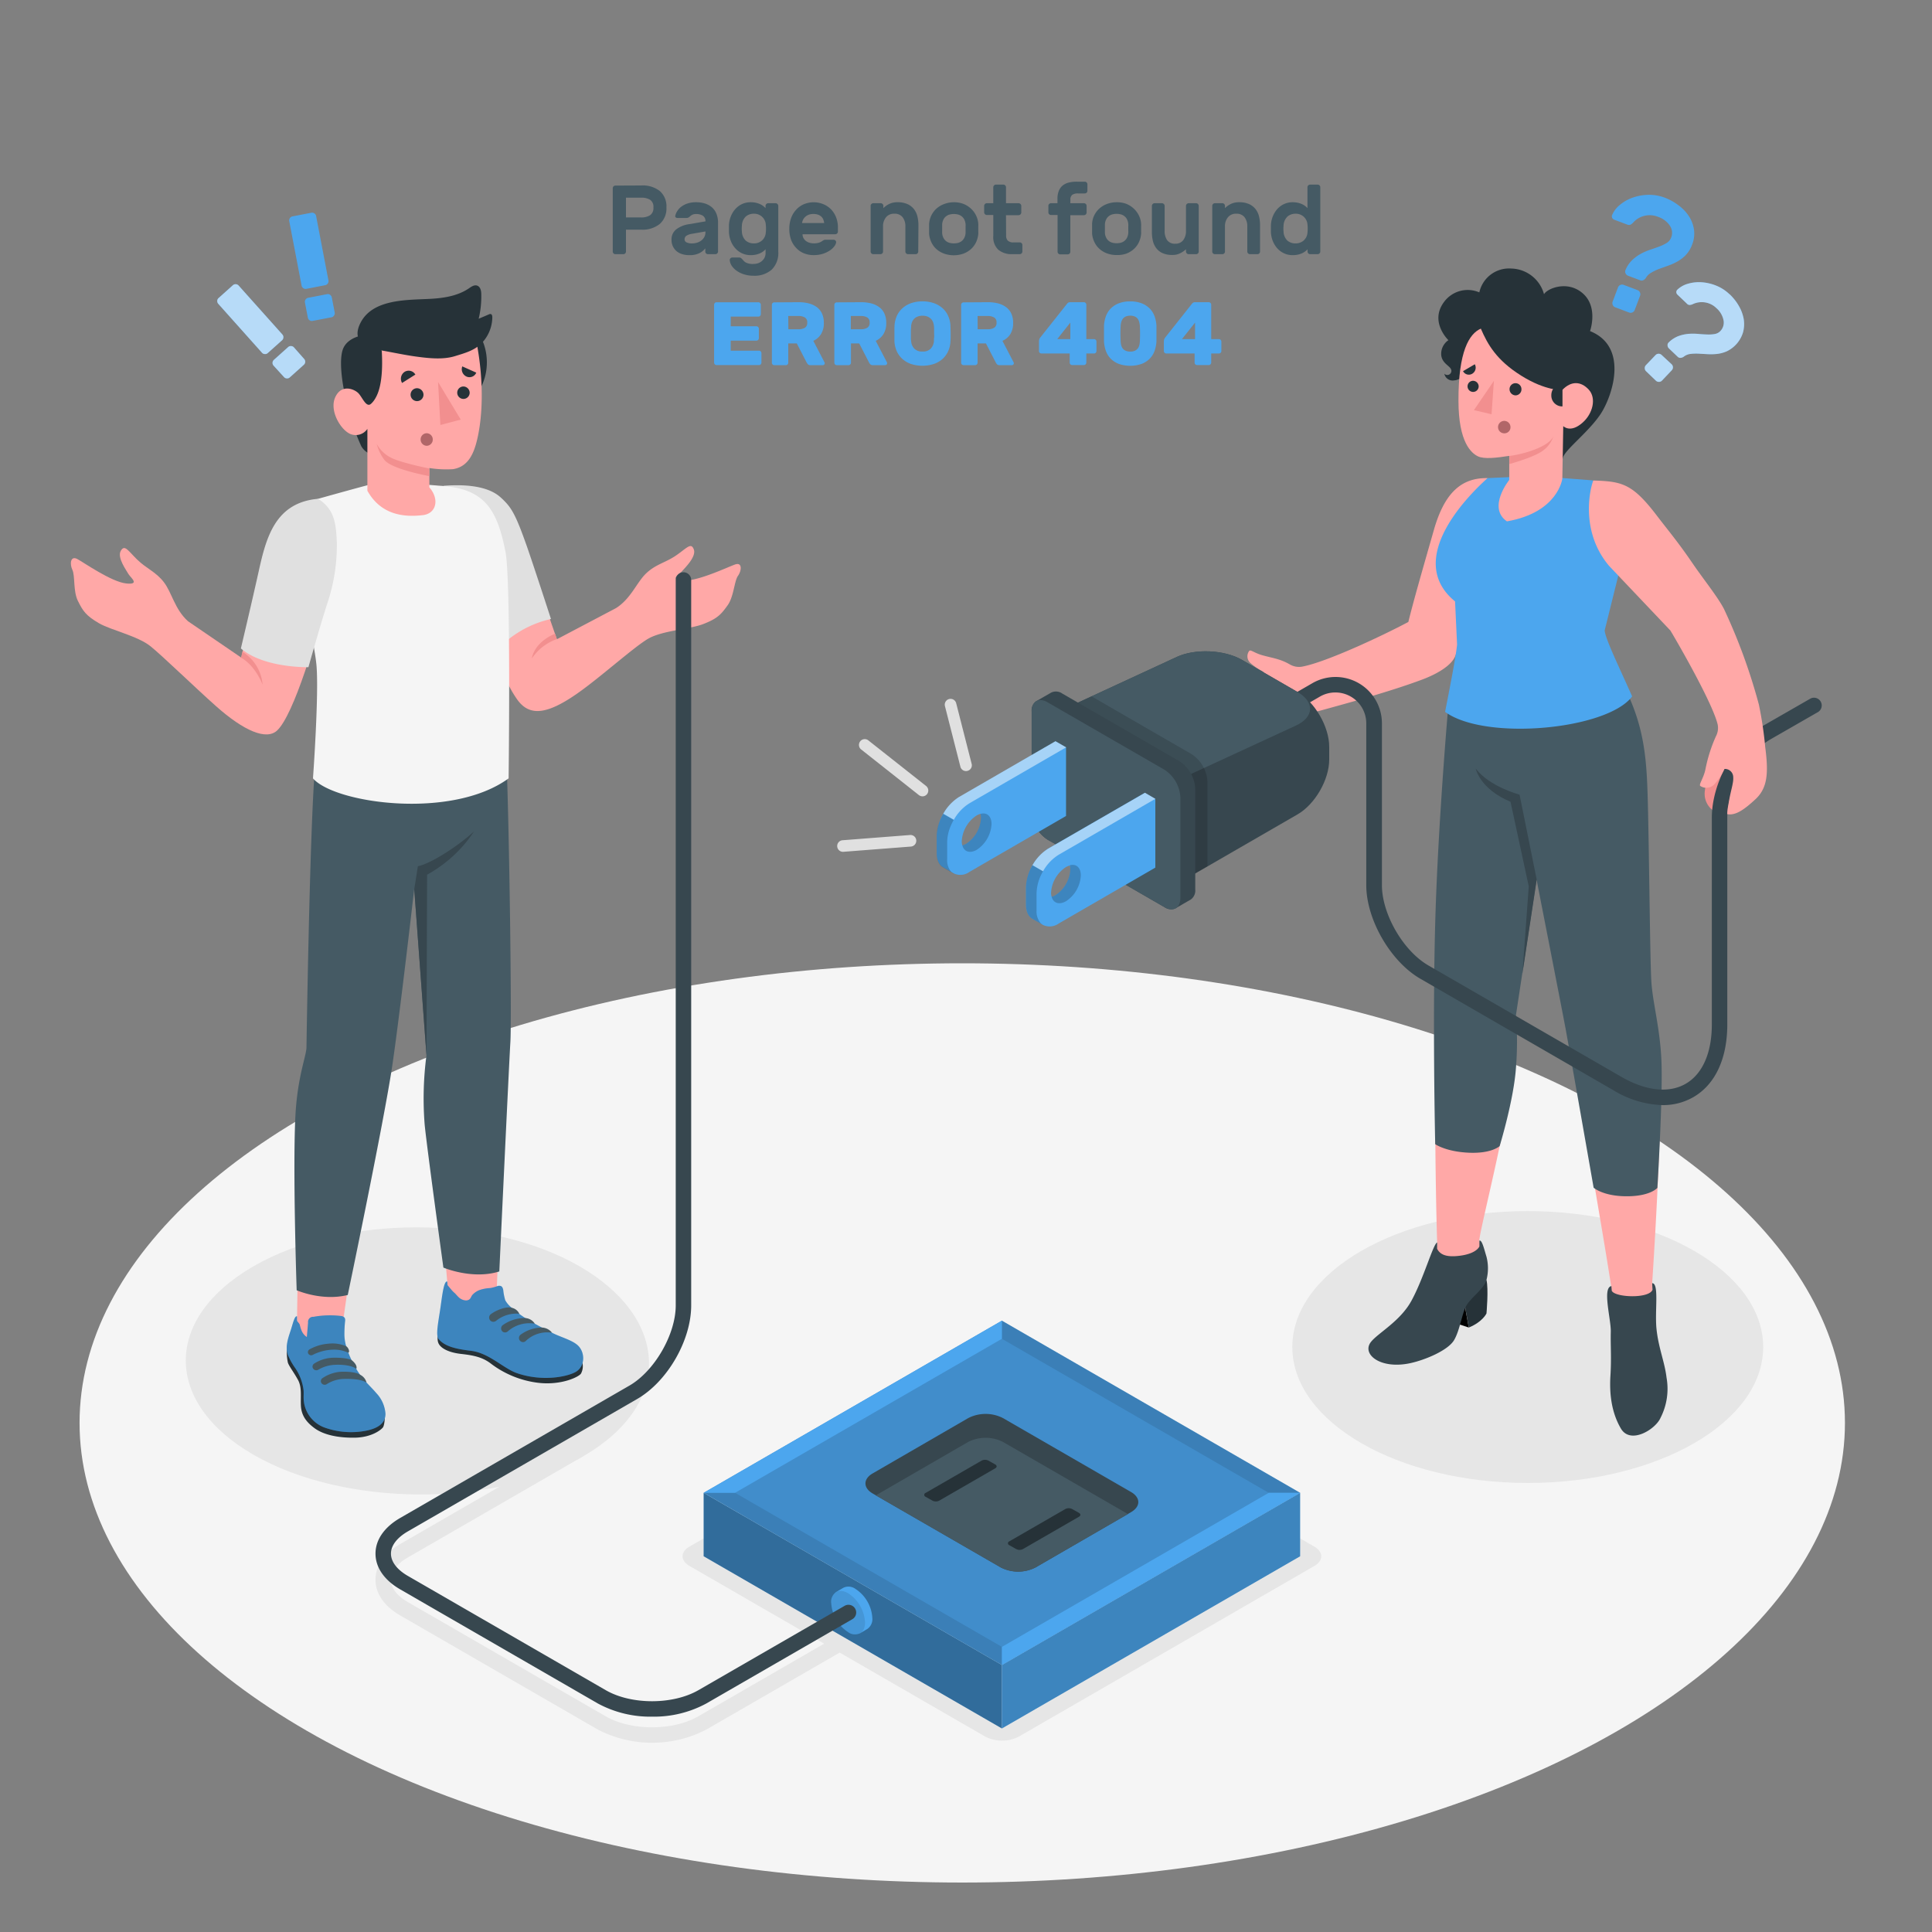 <svg xmlns="http://www.w3.org/2000/svg" viewBox="0 0 500 500"><rect x="0" y="0" width="500" height="500" fill="#808080" stroke="none"/><g id="freepik--Floor--inject-23"><ellipse id="freepik--floor--inject-23" cx="249.03" cy="368.25" rx="228.44" ry="118.95" style="fill:#f5f5f5"></ellipse></g><g id="freepik--Shadows--inject-23"><ellipse id="freepik--Shadow--inject-23" cx="395.38" cy="348.61" rx="60.93" ry="35.18" style="fill:#e6e6e6"></ellipse><g id="freepik--shadow--inject-23"><path id="freepik--shadow--inject-23" d="M150,327.73c23.31,13.46,24.26,35.68.94,49.14s-62.05,13.06-85.37-.4-23.31-35.28,0-48.74S126.67,314.27,150,327.73Z" style="fill:#e6e6e6"></path><path id="freepik--shadow--inject-23" d="M340.14,400.26l-76.52-44.18a9.57,9.57,0,0,0-8.66,0l-76.52,44.18c-2.39,1.38-2.39,3.62,0,5l34.85,20.12-32.55,18.79c-6.61,3.81-17.37,3.81-24,0l-51.2-29.56c-2.82-1.63-4.38-3.68-4.38-5.76s1.56-4.14,4.38-5.77l45.37-26.2a2,2,0,1,0-2-3.46L103.56,399.6c-4.11,2.38-6.38,5.66-6.38,9.24s2.27,6.85,6.38,9.23l51.2,29.56a30.56,30.56,0,0,0,28,0l34.55-19.94L255,449.44a9.57,9.57,0,0,0,8.66,0l76.52-44.18C342.53,403.88,342.53,401.64,340.14,400.26Z" style="fill:#e6e6e6"></path></g></g><g id="freepik--character-2--inject-23"><g id="freepik--Character--inject-23"><g id="freepik--Bottom--inject-23"><path d="M427.58,332.09s2.78-41.18,2-56.36c-.65-12-2.28-17-2.62-19.71,0,0-2.95-28-3.19-51.89-.12-11.48-1.18-19.64-7.47-33.28l-40.43,9.67c-.82,6.06-3.6,46.36-4.26,82.19-.57,31.37.32,58.83.32,58.83l0,1.65c0,1.84-.4,3.12-1.58,6.06a35.32,35.32,0,0,1-6.26,10.36c-.83.9-6.6,5.94-7.36,7-2.48,2.89,2.66,4.52,6.47,4,4-.54,10.26-2.07,12-4.51,1.18-1.64,2.07-7.35,3.28-9,4.09-5.58,5.77-8,5.8-9.76.06-3.22-1.05-4.49-1.45-6.31.33-3.8,8.54-35.05,8.68-46.12.07-5.27-.29-12.53-.29-12.53l6.36-36.52c2.46,9.12,6.78,31.76,8.24,40.45,1.77,10.62,6.4,37.88,9.14,54.14,1.05,6.27,1.54,9.44,2,12.35l.11,1.24c.09,1.58,1.24,18.48,1.86,22,1.3,7.39,7.87,6.46,8.92.48.9-5.08-.22-20.84-.25-22.77Z" style="fill:#ffa8a7"></path><path d="M427.58,332.09c1.86,0,.64,7.21,1.12,11.82.51,4.95,2.13,8.57,2.6,12.62a16.48,16.48,0,0,1-1.55,10.39c-1.29,3-7.79,7-10.26,2.79s-3-9.08-2.71-13.7,0-7.72.09-11.35c.09-3.2-2.26-11.37.15-11.83l.11,1.24c.87,1.73,9.65,2.07,10.53-.27Z" style="fill:#37474f"></path><path d="M384.7,331.27c.57,2.31,0,8.65,0,8.65s-1,2.19-4.57,3.64l-1.6-8.82Z" style="fill:#263238"></path><polygon points="380.11 343.56 372.25 340.98 370.35 334 379.19 338.47 380.11 343.56"></polygon><path d="M371.93,323.19l0-1.65c-1.07.52-3.42,9.13-6.6,15-2.9,5.39-8.65,8.39-10.52,10.74-2.5,3.13,2.36,7.18,10.15,5.51,3.87-.83,9.73-3.3,11.32-5.91s2.12-7.41,3.42-9.33,4.39-4.13,5-6.31a12,12,0,0,0,0-6c-.61-2-1.15-4.39-1.83-4.17l0,1.51c-.52,1.06-2.41,2.3-6.34,2.52C374.61,325.19,372.79,324.9,371.93,323.19Z" style="fill:#37474f"></path><path d="M375.05,180s-2.67,29.67-3.53,55.94-.09,60.17-.09,60.17,2.71,1.94,8.68,2.21,8-1.72,8-1.72,3.65-11.91,4.22-20.29a85.71,85.71,0,0,0,0-13.63l5.33-35.06s6.76,34.52,7.53,38.69,7.24,41.06,7.24,41.06,2.54,2.34,9.06,2.22c5.77-.11,7.44-2.18,7.44-2.18s1.39-22.62,1.07-32.28c-.27-8.52-2.22-15.3-2.61-20.83s-.61-37-1-49S425,183,414.73,168.56Z" style="fill:#455a64"></path><path d="M397.7,227.65l-4.44-22s-7.73-2-11.34-6.74c0,0,1,5.24,9,8.59l4.72,21.88L394,252Z" style="fill:#37474f"></path></g><g id="freepik--Top--inject-23"><path d="M318.56,174.53a19.1,19.1,0,0,0,8.51-.63,16.74,16.74,0,0,1-3.37-2.23,2.33,2.33,0,0,1-.4-3.22c.37-.4,1.29.53,3.37,1.12,2.66.75,4.59.91,7.15,2.39a4.69,4.69,0,0,0,3.2.56c6.24-1.17,20.79-8,27.46-11.56,1.36-5.55,3.72-13.71,6.63-23.89,2.69-9.38,7-13.48,13.88-13.33L384,144.11s-3.28,14.07-7.34,25.56c-.71,2-3.56,4.33-8.78,6.27-6.76,2.51-14.92,4.88-24.89,7.61A77.29,77.29,0,0,1,330.65,186c-10.54.9-14.58-2-16-4.08C310.61,176.18,313,173.42,318.56,174.53Z" style="fill:#ffa8a7"></path><path d="M402.72,123.59l9.62.74a22.36,22.36,0,0,0,7.24,21.54l-4.29,17.28c.14,2.14,3.68,9.34,7.11,17.08-6.45,8.64-38.09,11.59-48.41,4,1.59-8.14,2.78-14.32,3.1-17.41l-.52-11.17c-12.94-10.61,2.67-26.78,8.42-31.92l7.22-.32Z" style="fill:#4CA6EE"></path><path d="M443.23,209.68a5.39,5.39,0,0,1-2.06-4.64c.17-1.61.54-3.63,1.21-4.41s4.87-6.49,6.73-3.17c2,3.62,1.59,5.09,1.59,5.09Z" style="fill:#f28f8f"></path><path d="M430.27,286a25.84,25.84,0,0,1-12.75-3.86L367.59,253.3c-7.71-4.45-14-15.32-14-24.23V187.18a8,8,0,0,0-12-6.9L324.11,190.4a2,2,0,1,1-2-3.46l17.53-10.13a12,12,0,0,1,18,10.37v41.89c0,7.5,5.5,17,12,20.77l49.93,28.82c6.39,3.69,12.32,4.33,16.68,1.82s6.77-8,6.77-15.35V211.65c0-9.06,5.79-19.5,13.18-23.77l12.19-7a2,2,0,1,1,2,3.46l-12.19,7c-6.06,3.5-11.18,12.79-11.18,20.3v53.48c0,8.86-3.12,15.54-8.77,18.81A15.68,15.68,0,0,1,430.27,286Z" style="fill:#37474f"></path><g id="freepik--Plug--inject-23"><path d="M344,193.29v3.27c0,5.23-3.67,11.6-8.21,14.21l-30.28,17.49-30.79-17.78V183.82L304.58,170c4.75-2.19,12.27-1.85,16.81.76l14.38,8.31C340.3,181.69,344,188.06,344,193.29Z" style="fill:#37474f"></path><path d="M304.58,170c4.75-2.19,12.27-1.85,16.81.76l14.38,8.31c4.53,2.61,4.35,6.51-.4,8.71l-29.89,13.8-30.8-17.77Z" style="fill:#455a64"></path><path d="M308.39,195.18a9.07,9.07,0,0,1,4.1,7.1v21.93l-7,4-30.79-17.78V183.82l7.8-3.6Z" style="opacity:0.15"></path><path d="M272.07,179.23a2.85,2.85,0,0,1,2.88.28L305.23,197a9.06,9.06,0,0,1,4.1,7.11v26.08a2.85,2.85,0,0,1-1.2,2.64c-.7.39-3.17,1.82-3.86,2.23a2.87,2.87,0,0,1-2.89-.28l-30.29-17.49a9.07,9.07,0,0,1-4.1-7.1V184.11a2.89,2.89,0,0,1,1.19-2.65Z" style="fill:#37474f"></path><path d="M301.38,199.22l-30.29-17.48c-2.26-1.31-4.1-.25-4.1,2.37v26.08a9.07,9.07,0,0,0,4.1,7.1l30.29,17.49c2.26,1.31,4.1.25,4.1-2.37V206.33A9.09,9.09,0,0,0,301.38,199.22Z" style="fill:#455a64"></path><path d="M265.51,229.58v4.51c0,1.83.63,3.1,1.67,3.7l2.72,1.57A4,4,0,0,0,274,239l25-14.46V206.74l-2.72-1.57-25.05,14.46A12.69,12.69,0,0,0,265.51,229.58ZM276.84,224A4,4,0,0,1,277,225a8.5,8.5,0,0,1-3.85,6.67,3.62,3.62,0,0,1-1,.4,4.11,4.11,0,0,1-.14-1,8.51,8.51,0,0,1,3.85-6.67A4.74,4.74,0,0,1,276.84,224Z" style="fill:#4CA6EE"></path><path d="M269.76,239.26a1,1,0,0,0,.17.12h0l-.1-.06-2.63-1.53c-1.05-.58-1.67-1.85-1.67-3.69v-4.51a11.64,11.64,0,0,1,1.69-5.67l2.72,1.57a11.8,11.8,0,0,0-1.68,5.67v4.51a4.59,4.59,0,0,0,1.05,3.22A2.45,2.45,0,0,0,269.76,239.26Z" style="opacity:0.2"></path><path d="M299,206.74,274,221.2a11.72,11.72,0,0,0-4.06,4.28l-2.72-1.57a11.78,11.78,0,0,1,4.05-4.28l25.05-14.46Z" style="fill:#fff;opacity:0.5"></path><path d="M270,239.45l-.07,0,0,0S270,239.45,270,239.45Z" style="fill:#fff;opacity:0.5"></path><path d="M270,239.43l0,0,0,0Z" style="opacity:0.2"></path><path d="M277,225a4.27,4.27,0,0,0-.14-1.07h0c1.65-.45,2.86.58,2.86,2.64a8.52,8.52,0,0,1-3.84,6.67c-1.78,1-3.3.49-3.72-1.17a3.27,3.27,0,0,0,1-.4A8.53,8.53,0,0,0,277,225Z" style="opacity:0.2"></path><path d="M242.42,216.24v4.52c0,1.82.63,3.1,1.67,3.69l2.72,1.58a4,4,0,0,0,4.08-.38l25-14.47V193.41l-2.72-1.58-25,14.46A12.72,12.72,0,0,0,242.42,216.24Zm11.33-5.61a4.33,4.33,0,0,1,.14,1.07,8.51,8.51,0,0,1-3.85,6.67,4.6,4.6,0,0,1-1,.4,3.81,3.81,0,0,1-.14-1.05,8.52,8.52,0,0,1,3.84-6.67A3.91,3.91,0,0,1,253.75,210.63Z" style="fill:#4CA6EE"></path><path d="M246.93,226.1l-.05,0-.07,0-2.72-1.59c-1.05-.59-1.67-1.86-1.67-3.7v-4.51a9.88,9.88,0,0,1,.45-2.84,13.48,13.48,0,0,1,1.23-2.82h0l2.72,1.56h0a12.69,12.69,0,0,0-.69,1.38,10.89,10.89,0,0,0-1,4.28v4.51a4.61,4.61,0,0,0,1,3.22A2.8,2.8,0,0,0,246.93,226.1Z" style="opacity:0.2"></path><path d="M275.92,193.41l-25,14.46a11.64,11.64,0,0,0-4.06,4.28l-2.72-1.56a11.77,11.77,0,0,1,4-4.3l25-14.46Z" style="fill:#fff;opacity:0.5"></path><path d="M247,226.12l-.07,0,.05,0Z" style="fill:#fff;opacity:0.5"></path><path d="M253.88,211.69a4.21,4.21,0,0,0-.13-1.06h0c1.64-.46,2.86.58,2.86,2.64a8.52,8.52,0,0,1-3.84,6.67c-1.79,1-3.3.49-3.72-1.18a3.12,3.12,0,0,0,1-.4A8.5,8.5,0,0,0,253.88,211.69Z" style="opacity:0.2"></path></g><path d="M250,199.55a1.49,1.49,0,0,1-1.45-1.13l-4-15.68a1.5,1.5,0,0,1,2.91-.75l4,15.69a1.48,1.48,0,0,1-1.08,1.82A1.57,1.57,0,0,1,250,199.55Z" style="fill:#e0e0e0"></path><path d="M238.74,206.09a1.5,1.5,0,0,1-.93-.32L222.92,194a1.5,1.5,0,1,1,1.86-2.35l14.89,11.76a1.51,1.51,0,0,1,.25,2.11A1.48,1.48,0,0,1,238.74,206.09Z" style="fill:#e0e0e0"></path><path d="M218.22,220.45a1.5,1.5,0,0,1-.11-3l17.41-1.35a1.49,1.49,0,0,1,1.61,1.38,1.51,1.51,0,0,1-1.38,1.61l-17.41,1.35Z" style="fill:#e0e0e0"></path><path d="M456.84,193.36a98.58,98.58,0,0,0-1.64-11,148.11,148.11,0,0,0-9.06-24.81c-1.67-3.19-5.44-7.84-8.11-11.77-3.78-5.55-6.44-8.66-9.31-12.43-6.32-8.27-9-8.75-16.38-9-1,2.63-3.28,13.41,4.11,22.12l15.84,16.7c.9,1.45,10.58,18,12.19,24.11a4.52,4.52,0,0,1-.38,3.23,39,39,0,0,0-2.77,8.76c-.47,2.12-1.73,3.8-1.3,4.13a2.84,2.84,0,0,0,3.51-.28,15.05,15.05,0,0,0,2.73-4.12,2.15,2.15,0,0,1,2.29,2.19c.09,1.23-.47,2.94-.9,5.07-.08.42-.18.9-.37,2.06a13.42,13.42,0,0,0-.28,2.38c2,.37,4.09-.85,7.45-4C457.49,203.76,457.69,199.9,456.84,193.36Z" style="fill:#ffa8a7"></path><path d="M404.44,118.73c.06-2,6.56-6.68,9.85-11.66,3-4.62,7.31-17.32-2.79-21.38,0,0,2.18-6.09-1.78-9.68s-9.29-1.37-10.13.13a9,9,0,0,0-8.46-6.64,7.87,7.87,0,0,0-8.28,6.17,7.59,7.59,0,0,0-9.21,2.58c-3.71,5.11,1.21,9.79,1.21,9.79A4.25,4.25,0,0,0,373,92c.29,2.16,2.36,2.69,2.6,3.77a1.06,1.06,0,0,1-1.81.94,2.18,2.18,0,0,0,2.56,1.73c2.33-.13,4.41-3.3,4.41-3.3Z" style="fill:#263238"></path><path d="M383.24,85.05c-3,1.3-5.83,5.87-5.79,18.65,0,10.83,3.36,13.57,5,14.38s4.95.39,8.14-.1v6.23s-5.77,7.16-.6,10.72c13.32-2.33,14.34-11.07,14.34-11.07l.24-13.58s1.83,1.92,5-.9c2.66-2.33,3.62-6.32,1.62-8.52s-4.56-2.37-6.88.08c0,0-4.25.28-10.64-3.73S385,89.13,383.24,85.05Z" style="fill:#ffa8a7"></path><path d="M390.91,110.48a1.56,1.56,0,0,1-1.48,1.66,1.61,1.61,0,1,1,1.48-1.66Z" style="fill:#b16668"></path><path d="M382.68,100a1.44,1.44,0,1,1-1.5-1.45A1.47,1.47,0,0,1,382.68,100Z" style="fill:#263238"></path><path d="M393.75,100.66a1.56,1.56,0,0,1-1.48,1.66,1.59,1.59,0,0,1-1.6-1.56,1.54,1.54,0,1,1,3.08-.1Z" style="fill:#263238"></path><path d="M381.68,94.27l-3.05,1.79a1.7,1.7,0,0,0,2.4.65A1.83,1.83,0,0,0,381.68,94.27Z" style="fill:#263238"></path><path d="M404.37,99.18l0,6a2.82,2.82,0,0,1-2.89-2.92A3.1,3.1,0,0,1,404.37,99.18Z" style="fill:#263238"></path><polygon points="386.62 98.57 386.01 107.21 381.45 106.14 386.62 98.57" style="fill:#f28f8f"></polygon><path d="M390.63,118c3.35-.39,10.27-2.31,11.4-5.13a7.35,7.35,0,0,1-2.48,3.57c-2.09,1.8-8.93,3.66-8.93,3.66Z" style="fill:#f28f8f"></path></g><g id="freepik--question-marks--inject-23"><path d="M430.9,51.18a13.78,13.78,0,0,1,3.55,2,10.75,10.75,0,0,1,2.65,2.79,8.68,8.68,0,0,1,1.3,3.44,7.65,7.65,0,0,1-.47,3.87,7.9,7.9,0,0,1-1.59,2.66,9.5,9.5,0,0,1-2.13,1.68,14.81,14.81,0,0,1-2.4,1.1l-2.36.85a11.94,11.94,0,0,0-2,.94A3.57,3.57,0,0,0,426,71.85a1.76,1.76,0,0,1-.66.64,1,1,0,0,1-.86.05l-3.12-1.17a1.18,1.18,0,0,1-.67-.63,1,1,0,0,1,0-.89,7.71,7.71,0,0,1,1.74-2.56,10.91,10.91,0,0,1,2.25-1.63,15.6,15.6,0,0,1,2.46-1.06c.84-.28,1.62-.55,2.35-.83a10.4,10.4,0,0,0,1.89-.92,2.79,2.79,0,0,0,1.12-1.38,3.29,3.29,0,0,0-.34-3.06,6,6,0,0,0-3.11-2.31,5.73,5.73,0,0,0-6.43,1.55,2.59,2.59,0,0,1-.69.52,1.15,1.15,0,0,1-.84-.06l-3.32-1.25a.93.93,0,0,1-.54-.49.85.85,0,0,1,0-.75,6.67,6.67,0,0,1,2-2.6,10.71,10.71,0,0,1,3.27-1.86,13,13,0,0,1,4.07-.74A11.48,11.48,0,0,1,430.9,51.18Zm-7.12,23.9a1.1,1.1,0,0,1,.65.62,1.13,1.13,0,0,1,0,.9l-1.36,3.61a1.1,1.1,0,0,1-.62.65,1.13,1.13,0,0,1-.9,0l-3.53-1.33a1.1,1.1,0,0,1-.65-.62,1.13,1.13,0,0,1,0-.9l1.36-3.61a1.15,1.15,0,0,1,.62-.66,1.17,1.17,0,0,1,.9,0Z" style="fill:#4CA6EE"></path><path d="M432.63,94.28a1.1,1.1,0,0,1,0,1.57l-2.5,2.64a1.08,1.08,0,0,1-.78.34,1.11,1.11,0,0,1-.8-.3L426,96.08a1.08,1.08,0,0,1-.34-.78,1.07,1.07,0,0,1,.3-.8l2.51-2.63a1.12,1.12,0,0,1,1.57,0Zm15-18.13a13.34,13.34,0,0,1,2.37,3,10.44,10.44,0,0,1,1.27,3.4A8.25,8.25,0,0,1,451.1,86a8,8,0,0,1-4.19,4.91,8.77,8.77,0,0,1-2.46.68,14.86,14.86,0,0,1-2.49.07l-2.36-.13a12.13,12.13,0,0,0-2.11.07,3.4,3.4,0,0,0-1.72.7,1.56,1.56,0,0,1-.81.31.94.94,0,0,1-.77-.27l-2.27-2.16a1.15,1.15,0,0,1-.36-.79.92.92,0,0,1,.32-.79A7.27,7.27,0,0,1,434.32,87a10.23,10.23,0,0,1,2.55-.59,15.29,15.29,0,0,1,2.53,0q1.25.11,2.34.15a9.53,9.53,0,0,0,2-.11,2.61,2.61,0,0,0,1.49-.78,3.13,3.13,0,0,0,.82-2.78,5.62,5.62,0,0,0-1.85-3.15,5.42,5.42,0,0,0-6.16-1,2.3,2.3,0,0,1-.78.19,1,1,0,0,1-.71-.36l-2.42-2.31a.92.92,0,0,1-.3-.61.88.88,0,0,1,.26-.67,6.45,6.45,0,0,1,2.68-1.53,10.2,10.2,0,0,1,3.52-.41,12.17,12.17,0,0,1,3.81.86A10.6,10.6,0,0,1,447.59,76.15Z" style="fill:#4CA6EE"></path><g style="opacity:0.6"><path d="M432.63,94.28a1.1,1.1,0,0,1,0,1.57l-2.5,2.64a1.08,1.08,0,0,1-.78.34,1.11,1.11,0,0,1-.8-.3L426,96.08a1.08,1.08,0,0,1-.34-.78,1.07,1.07,0,0,1,.3-.8l2.51-2.63a1.12,1.12,0,0,1,1.57,0Zm15-18.13a13.34,13.34,0,0,1,2.37,3,10.44,10.44,0,0,1,1.27,3.4A8.25,8.25,0,0,1,451.1,86a8,8,0,0,1-4.19,4.91,8.77,8.77,0,0,1-2.46.68,14.86,14.86,0,0,1-2.49.07l-2.36-.13a12.13,12.13,0,0,0-2.11.07,3.4,3.4,0,0,0-1.72.7,1.56,1.56,0,0,1-.81.31.94.94,0,0,1-.77-.27l-2.27-2.16a1.15,1.15,0,0,1-.36-.79.92.92,0,0,1,.32-.79A7.27,7.27,0,0,1,434.32,87a10.23,10.23,0,0,1,2.55-.59,15.29,15.29,0,0,1,2.53,0q1.25.11,2.34.15a9.53,9.53,0,0,0,2-.11,2.61,2.61,0,0,0,1.49-.78,3.13,3.13,0,0,0,.82-2.78,5.62,5.62,0,0,0-1.85-3.15,5.42,5.42,0,0,0-6.16-1,2.3,2.3,0,0,1-.78.19,1,1,0,0,1-.71-.36l-2.42-2.31a.92.92,0,0,1-.3-.61.88.88,0,0,1,.26-.67,6.45,6.45,0,0,1,2.68-1.53,10.2,10.2,0,0,1,3.52-.41,12.17,12.17,0,0,1,3.81.86A10.6,10.6,0,0,1,447.59,76.15Z" style="fill:#fff"></path></g></g></g></g><g id="freepik--character-1--inject-23"><g id="freepik--character--inject-23"><g id="freepik--bottom--inject-23"><path d="M76.81,345.71c3.17,1.93,7.38,2,11.35.61l3-21-14-3.58Z" style="fill:#ffa8a7"></path><path d="M99.4,365.81c.35.36.14,3-.29,3.59s-2.84,2.59-7.28,2.67c-4.23.07-8-.7-10.36-2.41s-3.49-3.5-3.6-5.92.29-4.71-.75-6.62-2.29-3.51-2.61-4.45a12,12,0,0,1,0-5.17Z" style="fill:#263238"></path><path d="M89.13,345.44a11.56,11.56,0,0,0,.38,2.7,24.77,24.77,0,0,0,2.29,5.42,22.77,22.77,0,0,0,1.63,2.57c1.19,1.59,2.71,2.92,4,4.45a8.61,8.61,0,0,1,2.33,5.32c0,3.32-3.65,4.25-6.44,4.59a20.33,20.33,0,0,1-9-.93,8.26,8.26,0,0,1-5.69-6.92c-.11-.93,0-1.86-.06-2.79a12.93,12.93,0,0,0-2.26-5.93,17,17,0,0,1-1.8-3.26c-.76-2.09.06-4.36.72-6.37.57-1.73,1-3.82,1.64-3.62,0,.35,0,1.13,0,1.13.18.39.62.67.73,1.13a8.59,8.59,0,0,0,.43,1.39,3.6,3.6,0,0,0,1.38,1.7c.11-1.25.22-2.5.32-3.74a1.31,1.31,0,0,1,1.43-1.49,23.59,23.59,0,0,1,7.11-.21,1.36,1.36,0,0,1,.93.47,1.44,1.44,0,0,1,.11.85A32.79,32.79,0,0,0,89.13,345.44Z" style="fill:#4CA6EE"></path><path d="M89.13,345.44a11.56,11.56,0,0,0,.38,2.7,24.77,24.77,0,0,0,2.29,5.42,22.77,22.77,0,0,0,1.63,2.57c1.19,1.59,2.71,2.92,4,4.45a8.61,8.61,0,0,1,2.33,5.32c0,3.32-3.65,4.25-6.44,4.59a20.33,20.33,0,0,1-9-.93,8.26,8.26,0,0,1-5.69-6.92c-.11-.93,0-1.86-.06-2.79a12.93,12.93,0,0,0-2.26-5.93,17,17,0,0,1-1.8-3.26c-.76-2.09.06-4.36.72-6.37.57-1.73,1-3.82,1.64-3.62,0,.35,0,1.13,0,1.13.18.39.62.67.73,1.13a8.59,8.59,0,0,0,.43,1.39,3.6,3.6,0,0,0,1.38,1.7c.11-1.25.22-2.5.32-3.74a1.31,1.31,0,0,1,1.43-1.49,23.59,23.59,0,0,1,7.11-.21,1.36,1.36,0,0,1,.93.47,1.44,1.44,0,0,1,.11.85A32.79,32.79,0,0,0,89.13,345.44Z" style="opacity:0.2"></path><path d="M92.21,354.28c-1.18-1-3.94-1.15-5.46-1.07a9.22,9.22,0,0,0-4.37,1.27,1,1,0,0,1-1.25-.17h0a.92.92,0,0,1,.16-1.4,9.45,9.45,0,0,1,4.93-1.53C90,351.32,91,352,91,352S92.64,353.2,92.21,354.28Z" style="fill:#455a64"></path><path d="M94.86,357.82c-1.5-1-4.54-1-6.06-.95a8.6,8.6,0,0,0-4.25,1.36,1,1,0,0,1-1.26-.17h0a.91.91,0,0,1,.17-1.4,9.55,9.55,0,0,1,5-1.66c3.73-.07,4.66.75,4.66.75A3.07,3.07,0,0,1,94.86,357.82Z" style="fill:#455a64"></path><path d="M84.93,347.75a9.27,9.27,0,0,1,4.65.64c.63.41,1,1.46.57,1.7A8.66,8.66,0,0,0,86,349.3a12.24,12.24,0,0,0-4.07.89c-.33.12-.71.3-1,.46a.87.87,0,0,1-1.2-.44h0a.84.84,0,0,1,.38-1A11.93,11.93,0,0,1,84.93,347.75Z" style="fill:#455a64"></path><path d="M116.27,337.82c2.44,6.11,6.26,4.23,12.08.71l.88-20.86-14.81-1.37Z" style="fill:#ffa8a7"></path><path d="M150.69,352.53a4,4,0,0,1-.32,2.93c-.46.84-5.09,3.14-11.14,2.4a25.22,25.22,0,0,1-12.32-5.06c-2.23-1.66-4.62-2.07-7.62-2.41s-5.25-1.38-5.84-2.82.31-3.82.31-3.82Z" style="fill:#263238"></path><path d="M127.13,333.3a11.94,11.94,0,0,0,1.61-.46,1.31,1.31,0,0,1,.91,0c.38.17.5.63.59,1a13.86,13.86,0,0,0,.52,2.67,6.54,6.54,0,0,0,1.6,1.88,27.83,27.83,0,0,0,4.69,3.39c1.93,1.18,3.83,2.11,5.82,3.14s4.78,1.77,6.36,3c2.29,1.74,2.38,5.79-.42,7.23-2.41,1.25-8.65,2.41-15,.23-3.47-1.19-7.17-5.16-11.77-5.77-2.93-.38-6.83-.84-8.6-3.17-.64-1-.08-3.9.44-7.29.47-3,.9-7.8,1.87-7.48l.07.92L117,334a10.07,10.07,0,0,0,.82.78,14.84,14.84,0,0,0,1,1.06,3,3,0,0,0,1.69.71,1.56,1.56,0,0,0,.85-.19c.5-.28.57-.94,1-1.35A4.88,4.88,0,0,1,124,333.9a9.61,9.61,0,0,1,2.66-.54A3.65,3.65,0,0,0,127.13,333.3Z" style="fill:#4CA6EE"></path><path d="M127.13,333.3a11.94,11.94,0,0,0,1.61-.46,1.31,1.31,0,0,1,.91,0c.38.17.5.63.59,1a13.86,13.86,0,0,0,.52,2.67,6.54,6.54,0,0,0,1.6,1.88,27.83,27.83,0,0,0,4.69,3.39c1.93,1.18,3.83,2.11,5.82,3.14s4.78,1.77,6.36,3c2.29,1.74,2.38,5.79-.42,7.23-2.41,1.25-8.65,2.41-15,.23-3.47-1.19-7.17-5.16-11.77-5.77-2.93-.38-6.83-.84-8.6-3.17-.64-1-.08-3.9.44-7.29.47-3,.9-7.8,1.87-7.48l.07.92L117,334a10.07,10.07,0,0,0,.82.78,14.84,14.84,0,0,0,1,1.06,3,3,0,0,0,1.69.71,1.56,1.56,0,0,0,.85-.19c.5-.28.57-.94,1-1.35A4.88,4.88,0,0,1,124,333.9a9.61,9.61,0,0,1,2.66-.54A3.65,3.65,0,0,0,127.13,333.3Z" style="opacity:0.2"></path><path d="M134.4,340a2.76,2.76,0,0,0-2.1-1.57c-1.32-.32-3.73.54-5.26,1.67a1.1,1.1,0,0,0,.06,1.82h0a1.12,1.12,0,0,0,1.26-.07A8.32,8.32,0,0,1,134.4,340Z" style="fill:#455a64"></path><path d="M138.41,342.57a3.15,3.15,0,0,0-2.5-1.46,9.76,9.76,0,0,0-5.76,1.81,1.07,1.07,0,0,0,0,1.76h0a1.07,1.07,0,0,0,1.22-.08A8.42,8.42,0,0,1,138.41,342.57Z" style="fill:#455a64"></path><path d="M142.87,344.91a3.51,3.51,0,0,0-2.6-1.34,9.46,9.46,0,0,0-5.53,1.84,1.07,1.07,0,0,0,.06,1.76h0a1,1,0,0,0,1.21-.07A8,8,0,0,1,142.87,344.91Z" style="fill:#455a64"></path><path d="M76.42,289.41c.45-10.07,2.59-15.31,2.89-18.1,0,0,.82-55.4,2.17-72.21l49.6-2.11c.73,18,1.39,66.36,1,72.76-.37,6.13-2.86,59.3-2.86,59.3-7,2.19-14.47-1-14.47-1s-4.16-30.25-4.84-36.92a85.23,85.23,0,0,1,.46-18l-3.17-43.07s-3.83,33.4-5.72,46C99.32,290.47,90,335.14,90,335.14c-6.7,1.67-13.22-1.22-13.22-1.22S75.76,304,76.42,289.41Z" style="fill:#455a64"></path><path d="M107.21,230.1l.94-5.94c2.89-.43,10.21-5,14.54-9a34.5,34.5,0,0,1-12.16,11.21l-.15,46.78Z" style="fill:#37474f"></path></g><g id="freepik--top--inject-23"><path d="M127.55,167.81c-3.37-7.69-9.17-20.64-9.17-20.64l-1.47-21a56.64,56.64,0,0,1,6.41.57c3.12.49,8.07,3.47,10.33,9.09,1.69,4.17,10.47,29.61,10.47,29.61l15.3-8.06c3.92-2.49,5.31-6.62,7.81-9s5-2.74,7.77-4.65,3.86-3.44,4.56-1.53-2.4,4.84-3,5.57-3.61,2.29.23,2.49,11.61-3.54,13.47-4.18,1.7,1.57.73,2.94-1.07,5.39-2.69,7.64c-1.72,2.4-2.65,3.43-6.34,4.86-3.43,1.32-10.54,1.66-14.2,3.77s-12.52,10.12-18.43,14.23c-7.93,5.52-12.39,5.88-15.5,1.48S128.74,170.52,127.55,167.81Z" style="fill:#ffa8a7"></path><path d="M114.84,125.72c5.2-.4,11.33-.08,14.72,3,2.71,2.47,3.73,4,6.75,12.54,2,5.73,6.28,18.93,6.28,18.93a27.32,27.32,0,0,0-15,9.19l-9.75-21.91Z" style="fill:#e0e0e0"></path><path d="M144.12,165.39a13.09,13.09,0,0,0-6.47,5s.37-4,6-6.39Z" style="fill:#f28f8f"></path><path d="M102.39,124.78a24.57,24.57,0,0,0-7.31.8c-4.57,1.21-12.76,3.51-12.76,3.51-2.6,1.35-3.61,5.85-4.2,8.44-1.88,8.29,3,27,3.75,34.29S81,201.44,81,201.44c5.59,6.48,35.88,10.78,50.63,0,0,0,.64-51.27-.81-58.63-2.2-11.14-5.47-16.43-17-17.1Z" style="fill:#f5f5f5"></path><path d="M108.86,97.28l-3.29,1.81a2,2,0,0,1,.77-2.62A1.83,1.83,0,0,1,108.86,97.28Z" style="fill:#263238"></path><path d="M123.17,98.6l-3-2.31a1.82,1.82,0,0,1,2.61-.4A2,2,0,0,1,123.17,98.6Z" style="fill:#263238"></path><path d="M93.74,86.81S90.2,87.3,88.9,90c-1.12,2.32-.72,7.92.79,14a56.45,56.45,0,0,0,3.8,11.46,4.7,4.7,0,0,0,2.7,2.17L96,110.37l-.26-5s3.23-4.42,3.59-8c.46-4.66-.52-6.57-.52-6.57Z" style="fill:#263238"></path><path d="M99.45,93.81A13.53,13.53,0,0,0,113,107.29c7.46,0,13.06-6.15,13-13.62s-5.66-13.45-13.13-13.42A13.52,13.52,0,0,0,99.45,93.81Z" style="fill:#263238"></path><path d="M96,104.52c-1.22,1.06-2.21-1.67-3.23-2.74s-4.37-2.51-6,1,1.46,8.6,4,9.58A3.65,3.65,0,0,0,95.08,111v16c3.85,6.94,10.64,6.72,14.27,6.33s4.42-4.16,1.77-7.2l0-5a28.29,28.29,0,0,0,6.1.29c3.32-.52,5-3,6-6.63,1.6-5.79,2.25-15.51,0-26.74-3.72-2.88-16.62-2.4-24.43,2.55C99.4,100.67,97.16,103.47,96,104.52Z" style="fill:#ffa8a7"></path><path d="M123.88,82.49a24.39,24.39,0,0,0,.67-6.37c0-.84-.21-1.86-1-2.18s-1.57.26-2.25.72c-2.88,1.94-6.46,2.49-9.93,2.68-6,.33-15.17-.06-18.22,6.51-.85,1.82-1,3.74.68,5a11.5,11.5,0,0,0,5,1.86c3,.53,6,1.19,9.08,1.6s6.74.81,9.79-.13c2.57-.79,5.18-1.47,7.09-3.51a9.78,9.78,0,0,0,2.62-6.54c0-.34-.07-.77-.41-.86a.78.78,0,0,0-.49.1Z" style="fill:#263238"></path><path d="M111.09,121.24s-7.42-1.47-10-2.84a8.57,8.57,0,0,1-3.6-3.54,11.65,11.65,0,0,0,2,4.18c1.91,2.42,11.58,4.17,11.58,4.17Z" style="fill:#f28f8f"></path><path d="M109.6,102.19a1.67,1.67,0,1,1-1.67-1.72A1.7,1.7,0,0,1,109.6,102.19Z" style="fill:#263238"></path><path d="M112,113.74a1.6,1.6,0,0,1-1.56,1.63,1.61,1.61,0,0,1-1.58-1.63,1.59,1.59,0,0,1,1.56-1.62A1.61,1.61,0,0,1,112,113.74Z" style="fill:#b16668"></path><path d="M107.5,96.94l-3.44,2.17a2.13,2.13,0,0,1,.66-2.88A2,2,0,0,1,107.5,96.94Z" style="fill:#263238"></path><path d="M119.64,94.82l3.62,1.62a1.9,1.9,0,0,1-2.56,1A2.09,2.09,0,0,1,119.64,94.82Z" style="fill:#263238"></path><path d="M121.55,101.69a1.61,1.61,0,1,1-1.62-1.67A1.65,1.65,0,0,1,121.55,101.69Z" style="fill:#263238"></path><polygon points="113.37 98.87 113.97 109.99 119.24 108.59 113.37 98.87" style="fill:#f28f8f"></polygon><path d="M20,144.67c1.73.93,8.78,5.89,12.61,6.32,1.62.18,2.06-.08,2-.5-.08-.58-1.11-1.45-1.36-1.92-.43-.82-3-4.22-2-6s1.87-.08,4.25,2.25,4.82,3.14,6.91,5.85,2.79,7,6.25,10.11l13.78,9.41s6.42-29.79,9.24-33.3c3-3.69,15.87,4.35,13.17,16.08S76,185.06,71.72,189.05c-2.76,2.59-8.57.15-15.82-6.3C50.17,177.65,42.32,170,39,167.29s-10.22-4.17-13.39-6c-3.41-2-4.16-3.17-5.47-5.82-1.23-2.49-.68-6.48-1.41-8S18.24,143.74,20,144.67Z" style="fill:#ffa8a7"></path><path d="M82.32,129.09c4.42,2.76,4.64,6.78,4.86,11.38a47.57,47.57,0,0,1-2.52,15.84c-1.87,5.79-4.84,16.36-4.84,16.36s-11.54.27-17.48-4.86c0,0,2.71-11.4,4.62-20S71.19,130.06,82.32,129.09Z" style="fill:#e0e0e0"></path><path d="M62.39,170.21c3.15,1.75,5,5.51,5.57,7a11,11,0,0,0-5.24-8.53Z" style="fill:#f28f8f"></path></g><g id="freepik--Outlet--inject-23"><polygon points="182.11 386.34 259.29 430.9 259.29 447.32 182.11 402.76 182.11 386.34" style="fill:#4CA6EE"></polygon><polygon points="182.11 386.34 259.29 430.9 259.29 447.32 182.11 402.76 182.11 386.34" style="opacity:0.35"></polygon><polygon points="336.47 386.34 259.29 430.9 259.29 447.32 336.47 402.76 336.47 386.34" style="fill:#4CA6EE"></polygon><polygon points="336.47 386.34 259.29 430.9 259.29 447.32 336.47 402.76 336.47 386.34" style="opacity:0.2"></polygon><polygon points="336.47 386.34 259.29 341.79 182.11 386.34 259.29 430.9 336.47 386.34" style="fill:#4CA6EE"></polygon><polygon points="336.47 386.34 259.29 341.79 182.11 386.34 259.29 430.9 336.47 386.34" style="opacity:0.15"></polygon><polygon points="259.29 430.9 259.29 426.21 190.23 386.34 182.11 386.34 259.29 430.9" style="opacity:0.1"></polygon><polygon points="259.29 341.79 259.29 346.48 328.35 386.34 336.47 386.34 259.29 341.79" style="opacity:0.1"></polygon><polygon points="336.47 386.34 328.35 386.34 259.29 426.21 259.29 430.9 336.47 386.34" style="fill:#4CA6EE"></polygon><polygon points="259.29 341.79 259.29 346.48 190.23 386.34 182.11 386.34 259.29 341.79" style="fill:#4CA6EE"></polygon><path d="M259.57,367l33.16,19.14c2.48,1.44,2.48,3.76,0,5.19L268,405.65a9.89,9.89,0,0,1-9,0l-33.16-19.14c-2.48-1.44-2.48-3.76,0-5.19L250.58,367A9.89,9.89,0,0,1,259.57,367Z" style="fill:#37474f"></path><path d="M268,405.65l23.91-13.81-32.34-18.67a10,10,0,0,0-9,0L226.66,387,259,405.65A9.89,9.89,0,0,0,268,405.65Z" style="fill:#455a64"></path><path d="M239.54,386.37,254.05,378a1.94,1.94,0,0,1,1.74,0l1.78,1c.48.27.48.72,0,1l-14.51,8.37a1.92,1.92,0,0,1-1.73,0l-1.78-1A.53.53,0,0,1,239.54,386.37Z" style="fill:#263238"></path><path d="M261.21,398.9l14.51-8.37a1.92,1.92,0,0,1,1.73,0l1.79,1c.48.27.48.72,0,1l-14.51,8.37a1.92,1.92,0,0,1-1.73,0l-1.78-1A.53.53,0,0,1,261.21,398.9Z" style="fill:#263238"></path><path d="M225.76,418.77a9.64,9.64,0,0,0-4.38-7.57,3.05,3.05,0,0,0-3.09-.3L216.4,412a3.06,3.06,0,0,0-1.28,2.82,9.69,9.69,0,0,0,4.37,7.58,3.07,3.07,0,0,0,3.1.3l1.88-1.13A3.08,3.08,0,0,0,225.76,418.77Z" style="fill:#4CA6EE"></path><path d="M219.49,412.33a9.64,9.64,0,0,1,4.38,7.57c0,2.79-2,3.92-4.38,2.53a9.69,9.69,0,0,1-4.37-7.58C215.12,412.07,217.08,410.94,219.49,412.33Z" style="opacity:0.1"></path></g><g id="freepik--Cable--inject-23"><path d="M168.76,444.27a28.55,28.55,0,0,1-14-3.39l-51.2-29.56c-4.11-2.38-6.38-5.66-6.38-9.24s2.27-6.85,6.38-9.23l59.32-34.25c6.5-3.75,12-13.26,12-20.77V150.1a2,2,0,0,1,4,0V337.83c0,9.06-6.14,19.71-14,24.24l-59.32,34.25c-2.82,1.63-4.38,3.67-4.38,5.76s1.56,4.14,4.38,5.77l51.2,29.56c6.61,3.82,17.37,3.82,24,0l37.75-21.78a2,2,0,1,1,2,3.46l-37.75,21.79A28.5,28.5,0,0,1,168.76,444.27Z" style="fill:#37474f"></path></g><g id="freepik--exclamation-marks--inject-23"><path d="M78.92,78.31a1,1,0,0,1,.16-.79,1,1,0,0,1,.68-.45l4.86-.94a1,1,0,0,1,.8.16,1.09,1.09,0,0,1,.45.68l.75,3.9a1,1,0,0,1-.17.79,1,1,0,0,1-.67.46l-4.87.93a1,1,0,0,1-.79-.16,1,1,0,0,1-.45-.68ZM74.86,57.25A1.06,1.06,0,0,1,75.7,56l4.87-.94a1,1,0,0,1,.79.17,1,1,0,0,1,.45.67L85,72.57a1,1,0,0,1-.17.79,1,1,0,0,1-.67.45l-4.87.94a1,1,0,0,1-.79-.17,1,1,0,0,1-.45-.67Z" style="fill:#4CA6EE"></path><path d="M70.8,94.63a1.06,1.06,0,0,1,.08-1.5l3.69-3.31a1,1,0,0,1,.77-.26,1,1,0,0,1,.73.34l2.65,3a1.06,1.06,0,0,1-.08,1.5L75,97.67a1,1,0,0,1-.77.26,1,1,0,0,1-.73-.34Zm-14.31-16a1.07,1.07,0,0,1-.27-.77,1,1,0,0,1,.35-.73l3.69-3.31a1,1,0,0,1,.77-.27,1,1,0,0,1,.73.35L73.08,86.56a1,1,0,0,1,.26.77,1,1,0,0,1-.34.73l-3.7,3.31a1,1,0,0,1-.76.26,1,1,0,0,1-.74-.34Z" style="fill:#4CA6EE"></path><g style="opacity:0.6"><path d="M70.8,94.63a1.06,1.06,0,0,1,.08-1.5l3.69-3.31a1,1,0,0,1,.77-.26,1,1,0,0,1,.73.34l2.65,3a1.06,1.06,0,0,1-.08,1.5L75,97.67a1,1,0,0,1-.77.26,1,1,0,0,1-.73-.34Zm-14.31-16a1.07,1.07,0,0,1-.27-.77,1,1,0,0,1,.35-.73l3.69-3.31a1,1,0,0,1,.77-.27,1,1,0,0,1,.73.35L73.08,86.56a1,1,0,0,1,.26.77,1,1,0,0,1-.34.73l-3.7,3.31a1,1,0,0,1-.76.26,1,1,0,0,1-.74-.34Z" style="fill:#fff"></path></g></g></g></g><g id="freepik--error-404--inject-23"><g id="freepik--Text--inject-23"><path d="M166,48a7.12,7.12,0,0,1,4.77,1.45,5.24,5.24,0,0,1,1.7,4.23,5.34,5.34,0,0,1-1.7,4.26A7.07,7.07,0,0,1,166,59.44H162v5.65a.66.66,0,0,1-.2.49.67.67,0,0,1-.48.2h-2.05a.68.68,0,0,1-.69-.69V48.71a.68.68,0,0,1,.69-.68ZM162,56.27h3.93a4.11,4.11,0,0,0,2.31-.57,2.19,2.19,0,0,0,.86-2,2.14,2.14,0,0,0-.86-2,4.29,4.29,0,0,0-2.31-.54H162Z" style="fill:#455a64"></path><path d="M174.76,55.84a3.58,3.58,0,0,1,.47-1.14,4.24,4.24,0,0,1,1-1.14,5.61,5.61,0,0,1,1.65-.88,6.82,6.82,0,0,1,2.27-.34,7.36,7.36,0,0,1,2.33.34,5.13,5.13,0,0,1,1.79,1,4.38,4.38,0,0,1,1.15,1.66,6.13,6.13,0,0,1,.41,2.3v7.45a.67.67,0,0,1-.21.49.66.66,0,0,1-.48.2h-1.92a.68.68,0,0,1-.69-.69v-.83A4.13,4.13,0,0,1,181,65.51a5.48,5.48,0,0,1-2.55.52,6.15,6.15,0,0,1-2-.29,4,4,0,0,1-1.45-.82,3.74,3.74,0,0,1-.9-1.26,3.91,3.91,0,0,1-.31-1.58,3.3,3.3,0,0,1,1.24-2.74A7.21,7.21,0,0,1,178.44,58l4.13-.71a1.62,1.62,0,0,0-.68-1.47,3.22,3.22,0,0,0-1.7-.43,2.24,2.24,0,0,0-1,.18,2.81,2.81,0,0,0-.68.48,1.6,1.6,0,0,1-.42.28,1.16,1.16,0,0,1-.42.08h-2.36a.6.6,0,0,1-.43-.16A.39.39,0,0,1,174.76,55.84ZM179,63a4.55,4.55,0,0,0,1.53-.24,3.46,3.46,0,0,0,1.13-.65,2.68,2.68,0,0,0,.68-.91,2.42,2.42,0,0,0,.23-1V59.9l-3.45.6a3.67,3.67,0,0,0-1.49.52,1.09,1.09,0,0,0-.46.93.83.83,0,0,0,.55.79A3.14,3.14,0,0,0,179,63Z" style="fill:#455a64"></path><path d="M195,68.31a3.89,3.89,0,0,0,1.09-.16,2.94,2.94,0,0,0,1-.52,3,3,0,0,0,.75-.9,2.75,2.75,0,0,0,.29-1.28v-.94a4.37,4.37,0,0,1-.53.49,4.06,4.06,0,0,1-.8.5,5.54,5.54,0,0,1-1.09.38,6.1,6.1,0,0,1-1.41.15,5.2,5.2,0,0,1-2.29-.49,5.36,5.36,0,0,1-1.75-1.32,6.17,6.17,0,0,1-1.14-1.9,6.9,6.9,0,0,1-.47-2.25c0-.25,0-.55,0-.88s0-.64,0-.89a6.9,6.9,0,0,1,.47-2.25,6.29,6.29,0,0,1,1.14-1.9A5.36,5.36,0,0,1,192,52.83a5.2,5.2,0,0,1,2.29-.49,6.1,6.1,0,0,1,1.41.15,5.54,5.54,0,0,1,1.09.38,4.06,4.06,0,0,1,.8.5,4.37,4.37,0,0,1,.53.49v-.58a.7.7,0,0,1,.68-.69h1.93a.72.72,0,0,1,.69.69V65.17a6,6,0,0,1-1.72,4.63A6.74,6.74,0,0,1,195,71.36a8,8,0,0,1-2.4-.35,6.51,6.51,0,0,1-1.91-.91,4.84,4.84,0,0,1-1.3-1.29,3,3,0,0,1-.53-1.49.57.57,0,0,1,.19-.48.71.71,0,0,1,.49-.2h1.73a.85.85,0,0,1,.61.24c.17.16.31.31.43.44a2.39,2.39,0,0,0,.9.71A4.21,4.21,0,0,0,195,68.31ZM192,58.48a6.74,6.74,0,0,0,0,1.42,3.37,3.37,0,0,0,1,2.37,3.15,3.15,0,0,0,2.1.72,3.07,3.07,0,0,0,2.09-.74,3,3,0,0,0,1-2.1,8.31,8.31,0,0,0,.05-1,8.5,8.5,0,0,0-.05-1,3,3,0,0,0-3.07-2.84,3.15,3.15,0,0,0-2.1.72A3.37,3.37,0,0,0,192,58.48Z" style="fill:#455a64"></path><path d="M204.27,59.19a8.14,8.14,0,0,1,.44-2.68A6.32,6.32,0,0,1,206,54.33a5.82,5.82,0,0,1,2-1.46,6.58,6.58,0,0,1,5.15,0,6.06,6.06,0,0,1,2,1.39,6.35,6.35,0,0,1,1.26,2.06,7.06,7.06,0,0,1,.44,2.47v1.14a.62.62,0,0,1-.2.48.64.64,0,0,1-.48.21h-8.47a2.11,2.11,0,0,0,.24,1,2.24,2.24,0,0,0,.65.75,2.84,2.84,0,0,0,.94.46,3.93,3.93,0,0,0,1.09.15,4.25,4.25,0,0,0,1.31-.17,3,3,0,0,0,.84-.41,2.34,2.34,0,0,1,.46-.28,1.26,1.26,0,0,1,.48-.08h2a.71.71,0,0,1,.49.2.55.55,0,0,1,.19.49,2.19,2.19,0,0,1-.39.91,4.55,4.55,0,0,1-1.1,1.09,7.19,7.19,0,0,1-1.82.91,7.53,7.53,0,0,1-2.49.38,6.49,6.49,0,0,1-2.58-.49,5.44,5.44,0,0,1-2-1.41A6.19,6.19,0,0,1,204.71,62,8.38,8.38,0,0,1,204.27,59.19Zm6.22-3.81a3.19,3.19,0,0,0-1.26.22,2.56,2.56,0,0,0-.87.56,2.38,2.38,0,0,0-.55.76,2.59,2.59,0,0,0-.24.8h5.73a4.2,4.2,0,0,0-.19-.8,2,2,0,0,0-.46-.76,2.29,2.29,0,0,0-.83-.56A3.39,3.39,0,0,0,210.49,55.38Z" style="fill:#455a64"></path><path d="M237.64,65.09a.68.68,0,0,1-.68.69H235a.66.66,0,0,1-.48-.2.67.67,0,0,1-.21-.49V58.65a3.82,3.82,0,0,0-.71-2.43,2.58,2.58,0,0,0-2.18-.91,2.61,2.61,0,0,0-2.11.91,3.62,3.62,0,0,0-.78,2.43v6.44a.66.66,0,0,1-.2.49.67.67,0,0,1-.48.2H226a.67.67,0,0,1-.48-.2.66.66,0,0,1-.2-.49V53.28a.62.62,0,0,1,.2-.48.64.64,0,0,1,.48-.21h1.93a.64.64,0,0,1,.48.21.62.62,0,0,1,.2.48v.58a5.77,5.77,0,0,1,1.55-1.09,4.71,4.71,0,0,1,2.1-.43,6.14,6.14,0,0,1,2.59.48,4.44,4.44,0,0,1,1.67,1.29,4.87,4.87,0,0,1,.9,1.89,9.35,9.35,0,0,1,.27,2.27Z" style="fill:#455a64"></path><path d="M246.82,52.34a6.94,6.94,0,0,1,2.52.43A6.19,6.19,0,0,1,251.29,54a5.94,5.94,0,0,1,1.32,1.78,5.72,5.72,0,0,1,.57,2.18,4.51,4.51,0,0,1,0,.58v1.41a4.45,4.45,0,0,1,0,.57,6.4,6.4,0,0,1-.58,2.18,5.55,5.55,0,0,1-1.31,1.76,6.16,6.16,0,0,1-1.95,1.18,7.6,7.6,0,0,1-5,0,6.1,6.1,0,0,1-2-1.18,5.52,5.52,0,0,1-1.3-1.76,6.41,6.41,0,0,1-.59-2.18q0-.23,0-.57c0-.23,0-.46,0-.7s0-.47,0-.71,0-.43,0-.58a6.11,6.11,0,0,1,.57-2.18A5.94,5.94,0,0,1,242.34,54a6.13,6.13,0,0,1,2-1.19A6.94,6.94,0,0,1,246.82,52.34Zm3.07,5.7a3.38,3.38,0,0,0-.37-1.3,2.52,2.52,0,0,0-.72-.82,2.41,2.41,0,0,0-.94-.42,4.55,4.55,0,0,0-1-.12,4.48,4.48,0,0,0-1,.12,2.41,2.41,0,0,0-.94.42,2.31,2.31,0,0,0-.72.82,3.21,3.21,0,0,0-.37,1.3c0,.14,0,.31,0,.51s0,.42,0,.64,0,.43,0,.64a4.81,4.81,0,0,0,0,.5,3.17,3.17,0,0,0,.37,1.3,2.44,2.44,0,0,0,.72.83,2.74,2.74,0,0,0,.94.42,5.1,5.1,0,0,0,1,.11,5.17,5.17,0,0,0,1-.11,2.74,2.74,0,0,0,.94-.42,2.67,2.67,0,0,0,.72-.83,3.33,3.33,0,0,0,.37-1.3c0-.12,0-.29,0-.5V58.55C249.91,58.35,249.9,58.18,249.89,58Z" style="fill:#455a64"></path><path d="M260.38,61a1.83,1.83,0,0,0,.42,1.26,2.06,2.06,0,0,0,1.56.47h1.55a.65.65,0,0,1,.48.2.66.66,0,0,1,.2.48v1.67a.68.68,0,0,1-.68.69H262a5.27,5.27,0,0,1-3.66-1.16,4.47,4.47,0,0,1-1.28-3.53V55.64h-1.68a.7.7,0,0,1-.68-.69V53.28a.7.7,0,0,1,.68-.69h1.68V48.46a.68.68,0,0,1,.68-.68h1.93a.65.65,0,0,1,.48.2.66.66,0,0,1,.2.48v4.13h3.27a.72.72,0,0,1,.69.69V55a.72.72,0,0,1-.69.69h-3.27Z" style="fill:#455a64"></path><path d="M277,52.59h3.52a.67.67,0,0,1,.49.21.66.66,0,0,1,.2.48V55a.66.66,0,0,1-.2.48.67.67,0,0,1-.49.21H277v9.45a.68.68,0,0,1-.68.69h-1.93a.66.66,0,0,1-.48-.2.67.67,0,0,1-.21-.49V55.64H272a.63.63,0,0,1-.48-.21.62.62,0,0,1-.2-.48V53.28a.62.62,0,0,1,.2-.48.63.63,0,0,1,.48-.21h1.67V51.45a5.24,5.24,0,0,1,.36-2.06,3.41,3.41,0,0,1,1-1.39,4.2,4.2,0,0,1,1.59-.76,8.68,8.68,0,0,1,2.06-.22h2.06a.65.65,0,0,1,.48.2.66.66,0,0,1,.2.48v1.67a.68.68,0,0,1-.68.69H279a2.58,2.58,0,0,0-1.47.34,1.47,1.47,0,0,0-.51,1.31Z" style="fill:#455a64"></path><path d="M289,52.34a6.94,6.94,0,0,1,2.52.43A6.19,6.19,0,0,1,293.43,54a5.94,5.94,0,0,1,1.32,1.78,5.72,5.72,0,0,1,.57,2.18,4.51,4.51,0,0,1,0,.58v1.41a4.45,4.45,0,0,1,0,.57,6.4,6.4,0,0,1-.58,2.18,5.55,5.55,0,0,1-1.31,1.76,6.16,6.16,0,0,1-1.95,1.18A6.94,6.94,0,0,1,289,66a7,7,0,0,1-2.53-.43,6.16,6.16,0,0,1-1.95-1.18,5.52,5.52,0,0,1-1.3-1.76,6.19,6.19,0,0,1-.59-2.18c0-.15,0-.34,0-.57s0-.46,0-.7,0-.47,0-.71,0-.43,0-.58a5.72,5.72,0,0,1,.57-2.18A5.94,5.94,0,0,1,284.48,54a6.19,6.19,0,0,1,1.95-1.19A7,7,0,0,1,289,52.34ZM292,58a3.38,3.38,0,0,0-.36-1.3,2.43,2.43,0,0,0-.73-.82,2.37,2.37,0,0,0-.93-.42,4.55,4.55,0,0,0-1-.12,4.42,4.42,0,0,0-1,.12,2.41,2.41,0,0,0-.94.42,2.31,2.31,0,0,0-.72.82,3.21,3.21,0,0,0-.37,1.3c0,.14,0,.31,0,.51s0,.42,0,.64,0,.43,0,.64a4.81,4.81,0,0,0,0,.5,3.17,3.17,0,0,0,.37,1.3,2.44,2.44,0,0,0,.72.83,2.74,2.74,0,0,0,.94.42,5,5,0,0,0,1,.11,5.17,5.17,0,0,0,1-.11,2.7,2.7,0,0,0,.93-.42,2.57,2.57,0,0,0,.73-.83,3.33,3.33,0,0,0,.36-1.3,3.25,3.25,0,0,0,0-.5V58.55A3.68,3.68,0,0,0,292,58Z" style="fill:#455a64"></path><path d="M298.11,53.28a.7.7,0,0,1,.68-.69h1.93a.72.72,0,0,1,.69.69v6.44a4.14,4.14,0,0,0,.64,2.43,2.42,2.42,0,0,0,2.12.92,2.44,2.44,0,0,0,2.05-.92,3.82,3.82,0,0,0,.71-2.43V53.28a.72.72,0,0,1,.69-.69h1.92a.67.67,0,0,1,.49.21.66.66,0,0,1,.2.48V65.09a.68.68,0,0,1-.69.69h-1.92a.66.66,0,0,1-.48-.2.67.67,0,0,1-.21-.49v-.58a6.22,6.22,0,0,1-1.44,1,4.23,4.23,0,0,1-2.08.47,6,6,0,0,1-2.56-.48,4.19,4.19,0,0,1-1.62-1.29,5,5,0,0,1-.87-1.89,9.87,9.87,0,0,1-.25-2.27Z" style="fill:#455a64"></path><path d="M326.1,65.09a.68.68,0,0,1-.68.69h-1.93a.66.66,0,0,1-.48-.2.67.67,0,0,1-.21-.49V58.65a3.82,3.82,0,0,0-.71-2.43,2.58,2.58,0,0,0-2.18-.91,2.61,2.61,0,0,0-2.11.91,3.62,3.62,0,0,0-.78,2.43v6.44a.66.66,0,0,1-.2.49.67.67,0,0,1-.48.2h-1.93a.67.67,0,0,1-.48-.2.66.66,0,0,1-.2-.49V53.28a.62.62,0,0,1,.2-.48.64.64,0,0,1,.48-.21h1.93a.64.64,0,0,1,.48.21.62.62,0,0,1,.2.48v.58a5.77,5.77,0,0,1,1.55-1.09,4.71,4.71,0,0,1,2.1-.43,6.14,6.14,0,0,1,2.59.48,4.44,4.44,0,0,1,1.67,1.29,4.87,4.87,0,0,1,.9,1.89,9.35,9.35,0,0,1,.27,2.27Z" style="fill:#455a64"></path><path d="M334.54,52.34a6,6,0,0,1,1.41.15,5.54,5.54,0,0,1,1.09.38,4.06,4.06,0,0,1,.8.5,3.73,3.73,0,0,1,.53.49v-5.4a.68.68,0,0,1,.69-.68H341a.62.62,0,0,1,.48.2.63.63,0,0,1,.21.48V65.09a.67.67,0,0,1-.21.49.66.66,0,0,1-.48.2h-1.92a.68.68,0,0,1-.69-.69v-.58a3.73,3.73,0,0,1-.53.49,4.06,4.06,0,0,1-.8.5,5.54,5.54,0,0,1-1.09.38,6,6,0,0,1-1.41.15,5.2,5.2,0,0,1-2.29-.49,5.36,5.36,0,0,1-1.75-1.32,6.37,6.37,0,0,1-1.14-1.9,6.9,6.9,0,0,1-.47-2.25c0-.25,0-.55,0-.88s0-.64,0-.89a6.9,6.9,0,0,1,.47-2.25,6.49,6.49,0,0,1,1.14-1.9,5.36,5.36,0,0,1,1.75-1.32A5.2,5.2,0,0,1,334.54,52.34Zm-2.36,6.14a6.74,6.74,0,0,0,0,1.42,3.41,3.41,0,0,0,1,2.37,3.17,3.17,0,0,0,2.1.72,3.11,3.11,0,0,0,2.1-.74,3,3,0,0,0,1-2.1,8.31,8.31,0,0,0,.05-1,8.5,8.5,0,0,0-.05-1,3,3,0,0,0-3.07-2.84,3.17,3.17,0,0,0-2.1.72A3.41,3.41,0,0,0,332.18,58.48Z" style="fill:#455a64"></path><path d="M196.44,90.76a.59.59,0,0,1,.44.19.6.6,0,0,1,.18.44v2.46a.6.6,0,0,1-.18.44.59.59,0,0,1-.44.19h-11a.58.58,0,0,1-.44-.19.61.61,0,0,1-.19-.44v-15a.61.61,0,0,1,.19-.44.58.58,0,0,1,.44-.19h10.83a.65.65,0,0,1,.63.63V81.3a.61.61,0,0,1-.19.45.6.6,0,0,1-.44.18h-7.16v2.51h6.65a.58.58,0,0,1,.44.19.61.61,0,0,1,.19.44v2.46a.61.61,0,0,1-.19.44.58.58,0,0,1-.44.19h-6.65v2.6Z" style="fill:#4CA6EE"></path><path d="M206.66,78.21a10.39,10.39,0,0,1,2.74.33,6,6,0,0,1,2.06,1,4.3,4.3,0,0,1,1.3,1.67,5.73,5.73,0,0,1,.45,2.35,5.37,5.37,0,0,1-.72,2.9,4.61,4.61,0,0,1-2,1.75l2.88,5.53a.56.56,0,0,1,.07.26.51.51,0,0,1-.51.51h-3.16a.87.87,0,0,1-.66-.21,2,2,0,0,1-.32-.42l-2.58-5H204v5a.6.6,0,0,1-.18.44.59.59,0,0,1-.44.19h-3a.59.59,0,0,1-.44-.19.6.6,0,0,1-.18-.44v-15a.6.6,0,0,1,.18-.44.59.59,0,0,1,.44-.19Zm-2.63,7h2.63a3.18,3.18,0,0,0,1.62-.37,1.43,1.43,0,0,0,.63-1.35,1.41,1.41,0,0,0-.63-1.34,3.18,3.18,0,0,0-1.62-.37H204Z" style="fill:#4CA6EE"></path><path d="M222.81,78.21a10.39,10.39,0,0,1,2.74.33,6,6,0,0,1,2.06,1,4.21,4.21,0,0,1,1.3,1.67,5.73,5.73,0,0,1,.45,2.35,5.37,5.37,0,0,1-.72,2.9,4.61,4.61,0,0,1-2,1.75l2.88,5.53a.56.56,0,0,1,.07.26.51.51,0,0,1-.51.51h-3.16a.87.87,0,0,1-.66-.21,2,2,0,0,1-.32-.42l-2.58-5h-2.13v5a.61.61,0,0,1-.19.44.59.59,0,0,1-.44.19h-3.05a.59.59,0,0,1-.44-.19.6.6,0,0,1-.18-.44v-15a.6.6,0,0,1,.18-.44.59.59,0,0,1,.44-.19Zm-2.62,7h2.62a3.18,3.18,0,0,0,1.62-.37,1.43,1.43,0,0,0,.63-1.35,1.41,1.41,0,0,0-.63-1.34,3.18,3.18,0,0,0-1.62-.37h-2.62Z" style="fill:#4CA6EE"></path><path d="M231.5,84.28a7.14,7.14,0,0,1,.57-2.45,5.8,5.8,0,0,1,1.42-2,6.62,6.62,0,0,1,2.23-1.35,9.4,9.4,0,0,1,6.05,0A6.72,6.72,0,0,1,244,79.83a5.77,5.77,0,0,1,1.41,2,6.71,6.71,0,0,1,.57,2.45c0,.66.05,1.36.05,2.09s0,1.41-.05,2a6.81,6.81,0,0,1-.57,2.46,6.1,6.1,0,0,1-1.41,2,6.54,6.54,0,0,1-2.25,1.34,9.58,9.58,0,0,1-6.05,0,6.45,6.45,0,0,1-2.23-1.34,6.13,6.13,0,0,1-1.42-2,7.25,7.25,0,0,1-.57-2.46c0-.63,0-1.31,0-2S231.47,84.94,231.5,84.28Zm10.2,4c0-.28,0-.59.05-.93s0-.69,0-1.05,0-.7,0-1,0-.63-.05-.9a3.57,3.57,0,0,0-.24-1.06,2.47,2.47,0,0,0-.56-.85,2.62,2.62,0,0,0-.89-.57,3.47,3.47,0,0,0-1.26-.21,3.37,3.37,0,0,0-1.25.21,2.57,2.57,0,0,0-.9.57,2.62,2.62,0,0,0-.56.85,3.57,3.57,0,0,0-.24,1.06q0,.4-.06.9c0,.33,0,.68,0,1s0,.71,0,1.05,0,.65.06.93a3.13,3.13,0,0,0,.8,1.93,2.79,2.79,0,0,0,2.15.76,2.75,2.75,0,0,0,2.14-.76A3.26,3.26,0,0,0,241.7,88.3Z" style="fill:#4CA6EE"></path><path d="M255.65,78.21a10.45,10.45,0,0,1,2.74.33,5.91,5.91,0,0,1,2.05,1,4.32,4.32,0,0,1,1.31,1.67,5.73,5.73,0,0,1,.45,2.35,5.37,5.37,0,0,1-.72,2.9,4.58,4.58,0,0,1-2.05,1.75l2.88,5.53a.59.59,0,0,1,.08.26.5.5,0,0,1-.16.36.49.49,0,0,1-.36.15h-3.16a.87.87,0,0,1-.66-.21,1.89,1.89,0,0,1-.31-.42l-2.58-5H253v5a.65.65,0,0,1-.63.63h-3a.65.65,0,0,1-.63-.63v-15a.65.65,0,0,1,.63-.63Zm-2.63,7h2.63a3.14,3.14,0,0,0,1.61-.37,1.41,1.41,0,0,0,.64-1.35,1.4,1.4,0,0,0-.64-1.34,3.14,3.14,0,0,0-1.61-.37H253Z" style="fill:#4CA6EE"></path><path d="M277.47,94.48a.61.61,0,0,1-.45-.19.6.6,0,0,1-.18-.44V91.48h-7.32a.6.6,0,0,1-.44-.18.61.61,0,0,1-.19-.45V88.39a1.63,1.63,0,0,1,.3-1l6.95-8.76a1.38,1.38,0,0,1,.38-.34,1.26,1.26,0,0,1,.48-.08h3.51a.58.58,0,0,1,.44.19.61.61,0,0,1,.19.44v8.92h2a.63.63,0,0,1,.44.19.6.6,0,0,1,.18.44v2.46a.64.64,0,0,1-.18.45.62.62,0,0,1-.44.18h-2v2.37a.61.61,0,0,1-.19.44.58.58,0,0,1-.44.19ZM277,87.76V83.49l-3.39,4.27Z" style="fill:#4CA6EE"></path><path d="M292.5,78a8,8,0,0,1,3,.51,6,6,0,0,1,2.08,1.37,5.62,5.62,0,0,1,1.23,2,8.82,8.82,0,0,1,.48,2.41c0,.66,0,1.36,0,2.09s0,1.41,0,2a8.82,8.82,0,0,1-.48,2.41,5.46,5.46,0,0,1-1.23,2,6,6,0,0,1-2.08,1.37,9.08,9.08,0,0,1-6,0,6,6,0,0,1-2.08-1.37,5.46,5.46,0,0,1-1.23-2,8.82,8.82,0,0,1-.48-2.41c0-.63,0-1.31,0-2s0-1.43,0-2.09a8.82,8.82,0,0,1,.48-2.41,5.62,5.62,0,0,1,1.23-2,6,6,0,0,1,2.08-1.37A8,8,0,0,1,292.5,78ZM295,88.3c.06-1.32.06-2.62,0-3.91a5.58,5.58,0,0,0-.18-1.06,2.31,2.31,0,0,0-.4-.85,2,2,0,0,0-.75-.57,2.8,2.8,0,0,0-1.16-.21,2.83,2.83,0,0,0-1.16.21,2,2,0,0,0-.75.57,2.49,2.49,0,0,0-.41.85,4.35,4.35,0,0,0-.17,1.06,36.43,36.43,0,0,0,0,3.91,5.75,5.75,0,0,0,.15,1.07,2.42,2.42,0,0,0,.42.85,2,2,0,0,0,.76.56,2.83,2.83,0,0,0,1.16.21,2.8,2.8,0,0,0,1.16-.21,2,2,0,0,0,.76-.56,2.42,2.42,0,0,0,.42-.85A5.75,5.75,0,0,0,295,88.3Z" style="fill:#4CA6EE"></path><path d="M309.79,94.48a.65.65,0,0,1-.63-.63V91.48h-7.32a.6.6,0,0,1-.44-.18.65.65,0,0,1-.19-.45V88.39a1.57,1.57,0,0,1,.31-1l6.94-8.76a1.27,1.27,0,0,1,.39-.34,1.17,1.17,0,0,1,.47-.08h3.51a.65.65,0,0,1,.63.63v8.92h2a.65.65,0,0,1,.63.63v2.46a.65.65,0,0,1-.19.45.6.6,0,0,1-.44.18h-2v2.37a.65.65,0,0,1-.63.63Zm-.51-6.72V83.49l-3.39,4.27Z" style="fill:#4CA6EE"></path></g></g></svg>